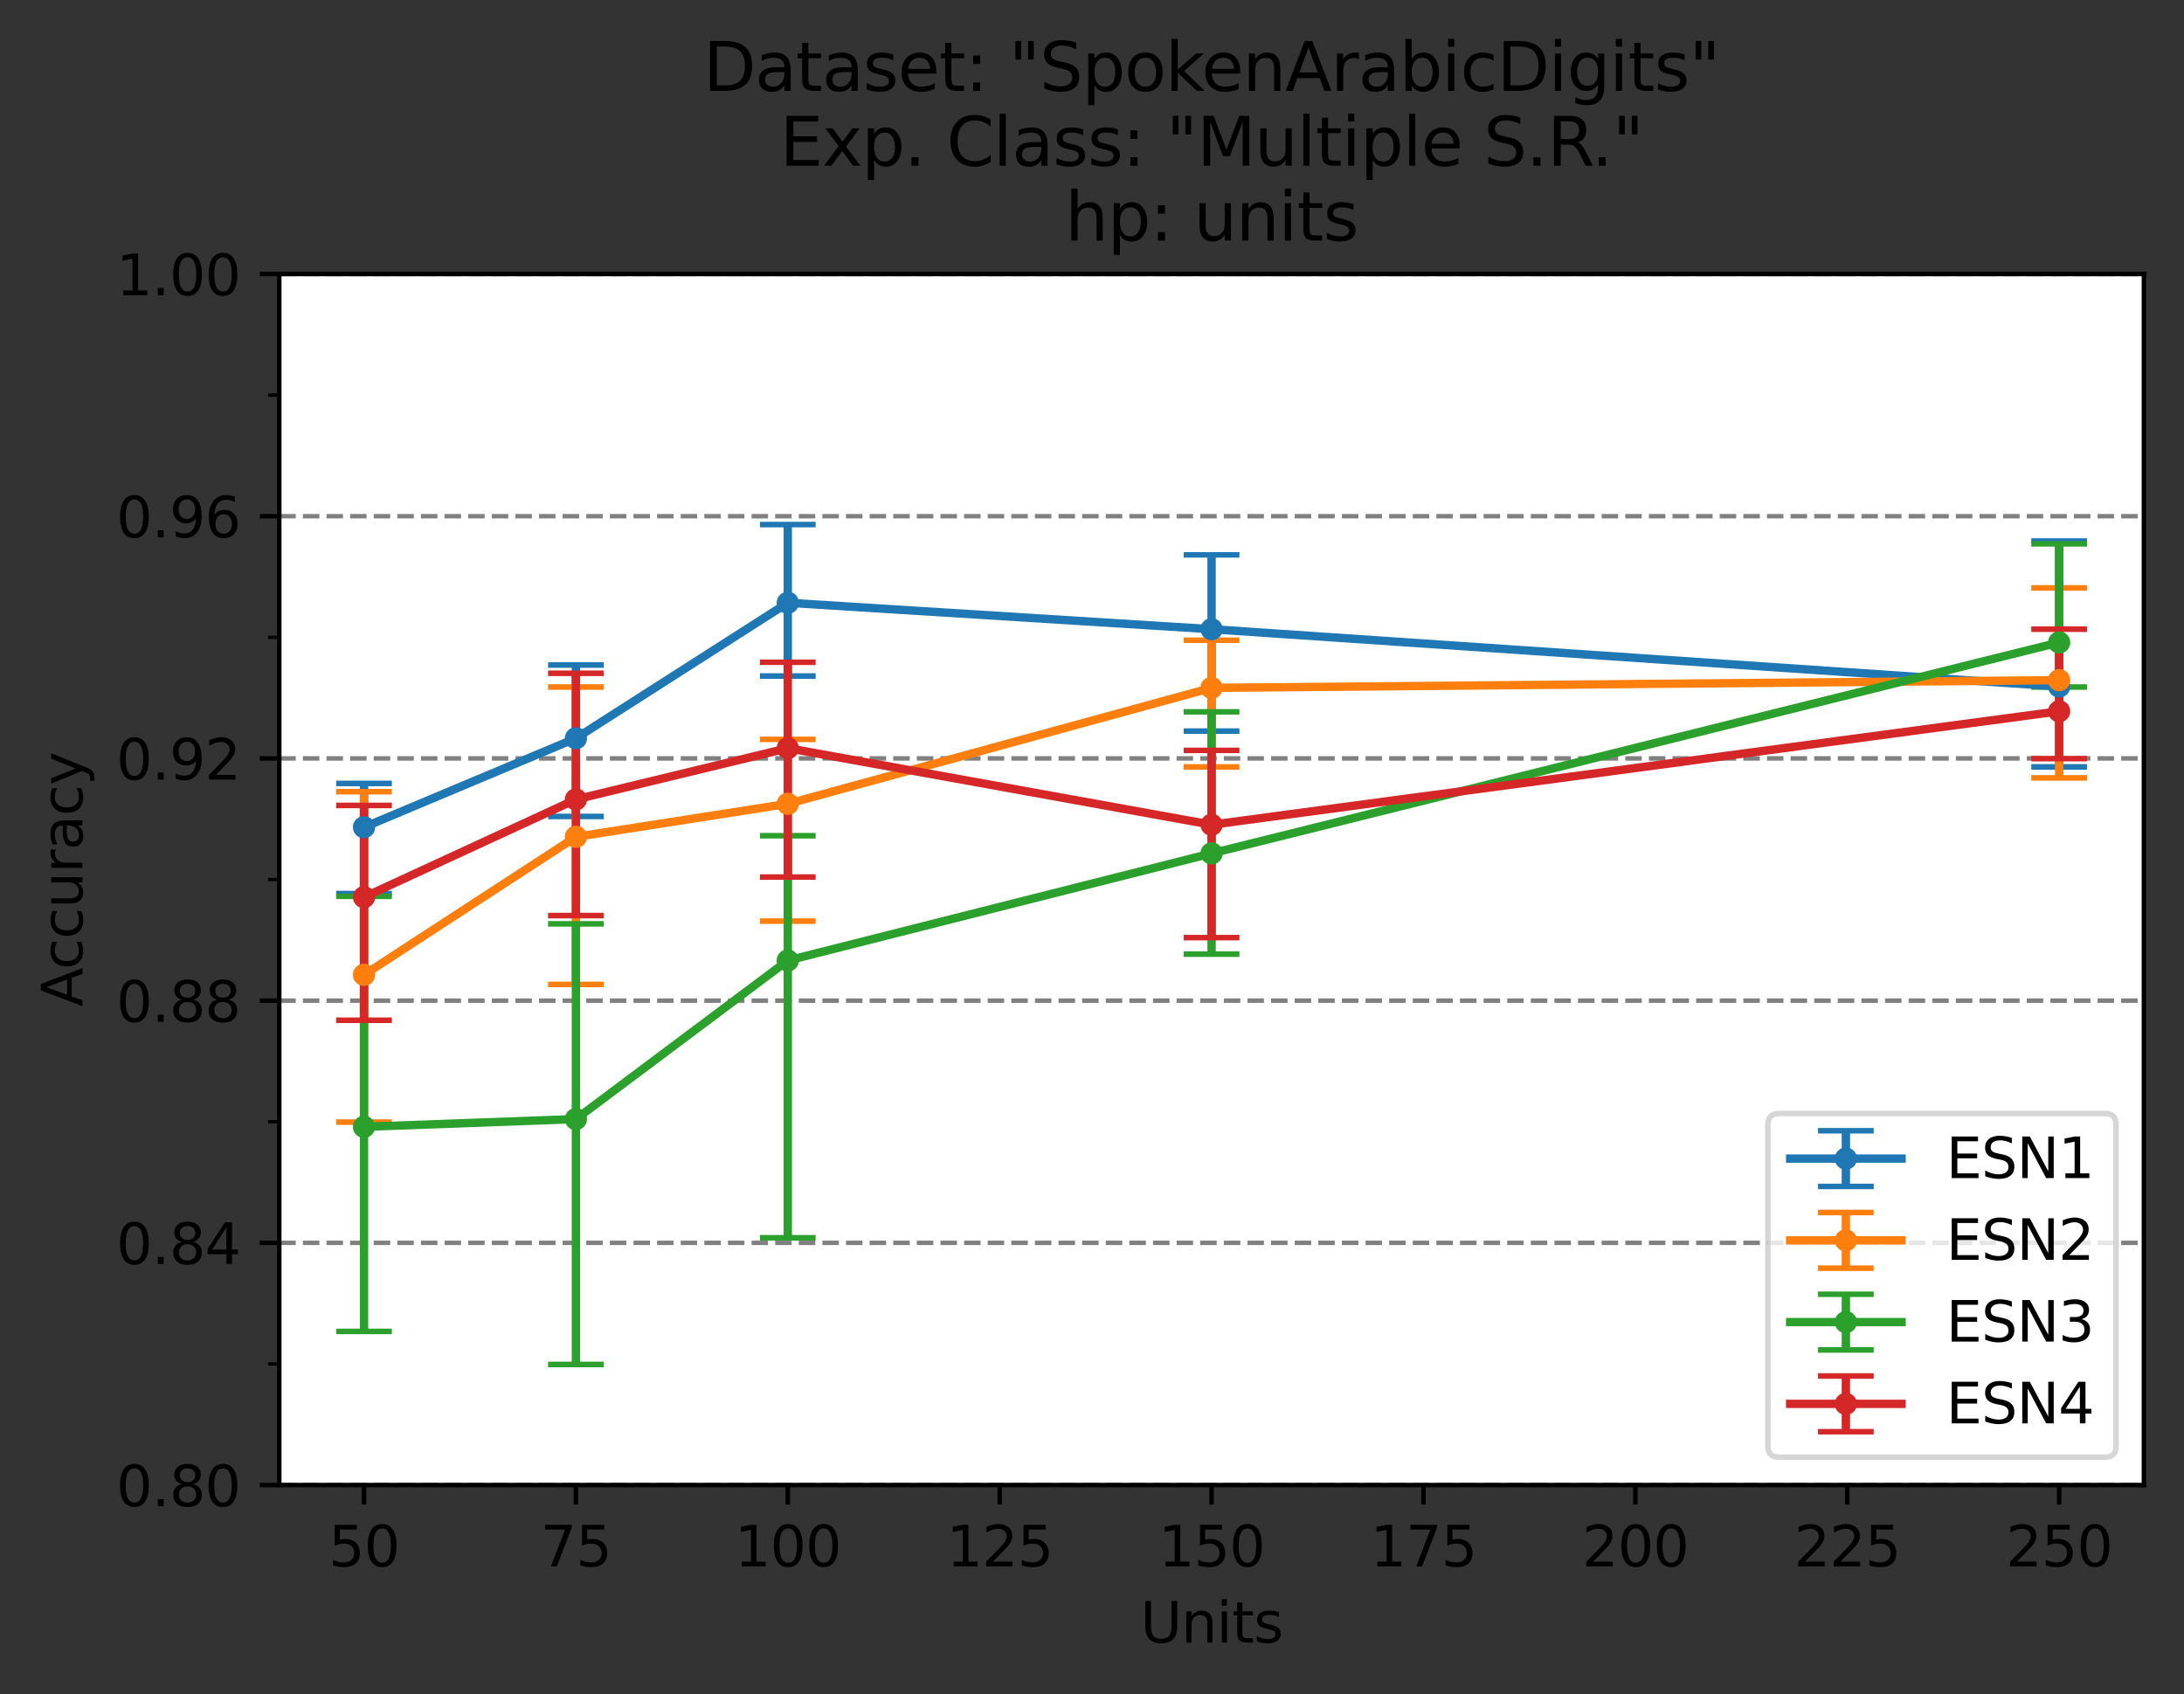 <?xml version="1.0" encoding="utf-8" standalone="no"?>
<!DOCTYPE svg PUBLIC "-//W3C//DTD SVG 1.1//EN"
  "http://www.w3.org/Graphics/SVG/1.1/DTD/svg11.dtd">
<svg xmlns:xlink="http://www.w3.org/1999/xlink" width="392.144pt" height="304.189pt" viewBox="0 0 392.144 304.189" xmlns="http://www.w3.org/2000/svg" version="1.1">
 <rect x="0" y="0" width="392.144" height="304.189" fill="#333333" stroke="none"/>
 <defs>
  <style type="text/css">*{stroke-linejoin: round; stroke-linecap: butt}</style>
 </defs>
 <g id="figure_1">
  <g id="patch_1">
   <path d="M 0 304.189 
L 392.144 304.189 
L 392.144 0 
L 0 0 
L 0 304.189 
z
" style="fill: none"/>
  </g>
  <g id="axes_1">
   <g id="patch_2">
    <path d="M 50.144 266.633 
L 384.944 266.633 
L 384.944 49.193 
L 50.144 49.193 
z
" style="fill: #ffffff"/>
   </g>
   <g id="matplotlib.axis_1">
    <g id="xtick_1">
     <g id="line2d_1">
      <defs>
       <path id="mace8a58edf" d="M 0 0 
L 0 3.5 
" style="stroke: #000000; stroke-width: 0.8"/>
      </defs>
      <g>
       <use xlink:href="#mace8a58edf" x="65.362" y="266.633" style="stroke: #000000; stroke-width: 0.8"/>
      </g>
     </g>
     <g id="text_1">
      <!-- 50 -->
      <g transform="translate(58.999 281.231)scale(0.1 -0.1)">
       <defs>
        <path id="DejaVuSans-35" d="M 691 4666 
L 3169 4666 
L 3169 4134 
L 1269 4134 
L 1269 2991 
Q 1406 3038 1543 3061 
Q 1681 3084 1819 3084 
Q 2600 3084 3056 2656 
Q 3513 2228 3513 1497 
Q 3513 744 3044 326 
Q 2575 -91 1722 -91 
Q 1428 -91 1123 -41 
Q 819 9 494 109 
L 494 744 
Q 775 591 1075 516 
Q 1375 441 1709 441 
Q 2250 441 2565 725 
Q 2881 1009 2881 1497 
Q 2881 1984 2565 2268 
Q 2250 2553 1709 2553 
Q 1456 2553 1204 2497 
Q 953 2441 691 2322 
L 691 4666 
z
" transform="scale(0.016)"/>
        <path id="DejaVuSans-30" d="M 2034 4250 
Q 1547 4250 1301 3770 
Q 1056 3291 1056 2328 
Q 1056 1369 1301 889 
Q 1547 409 2034 409 
Q 2525 409 2770 889 
Q 3016 1369 3016 2328 
Q 3016 3291 2770 3770 
Q 2525 4250 2034 4250 
z
M 2034 4750 
Q 2819 4750 3233 4129 
Q 3647 3509 3647 2328 
Q 3647 1150 3233 529 
Q 2819 -91 2034 -91 
Q 1250 -91 836 529 
Q 422 1150 422 2328 
Q 422 3509 836 4129 
Q 1250 4750 2034 4750 
z
" transform="scale(0.016)"/>
       </defs>
       <use xlink:href="#DejaVuSans-35"/>
       <use xlink:href="#DejaVuSans-30" x="63.623"/>
      </g>
     </g>
    </g>
    <g id="xtick_2">
     <g id="line2d_2">
      <g>
       <use xlink:href="#mace8a58edf" x="103.407" y="266.633" style="stroke: #000000; stroke-width: 0.8"/>
      </g>
     </g>
     <g id="text_2">
      <!-- 75 -->
      <g transform="translate(97.045 281.231)scale(0.1 -0.1)">
       <defs>
        <path id="DejaVuSans-37" d="M 525 4666 
L 3525 4666 
L 3525 4397 
L 1831 0 
L 1172 0 
L 2766 4134 
L 525 4134 
L 525 4666 
z
" transform="scale(0.016)"/>
       </defs>
       <use xlink:href="#DejaVuSans-37"/>
       <use xlink:href="#DejaVuSans-35" x="63.623"/>
      </g>
     </g>
    </g>
    <g id="xtick_3">
     <g id="line2d_3">
      <g>
       <use xlink:href="#mace8a58edf" x="141.453" y="266.633" style="stroke: #000000; stroke-width: 0.8"/>
      </g>
     </g>
     <g id="text_3">
      <!-- 100 -->
      <g transform="translate(131.909 281.231)scale(0.1 -0.1)">
       <defs>
        <path id="DejaVuSans-31" d="M 794 531 
L 1825 531 
L 1825 4091 
L 703 3866 
L 703 4441 
L 1819 4666 
L 2450 4666 
L 2450 531 
L 3481 531 
L 3481 0 
L 794 0 
L 794 531 
z
" transform="scale(0.016)"/>
       </defs>
       <use xlink:href="#DejaVuSans-31"/>
       <use xlink:href="#DejaVuSans-30" x="63.623"/>
       <use xlink:href="#DejaVuSans-30" x="127.246"/>
      </g>
     </g>
    </g>
    <g id="xtick_4">
     <g id="line2d_4">
      <g>
       <use xlink:href="#mace8a58edf" x="179.498" y="266.633" style="stroke: #000000; stroke-width: 0.8"/>
      </g>
     </g>
     <g id="text_4">
      <!-- 125 -->
      <g transform="translate(169.955 281.231)scale(0.1 -0.1)">
       <defs>
        <path id="DejaVuSans-32" d="M 1228 531 
L 3431 531 
L 3431 0 
L 469 0 
L 469 531 
Q 828 903 1448 1529 
Q 2069 2156 2228 2338 
Q 2531 2678 2651 2914 
Q 2772 3150 2772 3378 
Q 2772 3750 2511 3984 
Q 2250 4219 1831 4219 
Q 1534 4219 1204 4116 
Q 875 4013 500 3803 
L 500 4441 
Q 881 4594 1212 4672 
Q 1544 4750 1819 4750 
Q 2544 4750 2975 4387 
Q 3406 4025 3406 3419 
Q 3406 3131 3298 2873 
Q 3191 2616 2906 2266 
Q 2828 2175 2409 1742 
Q 1991 1309 1228 531 
z
" transform="scale(0.016)"/>
       </defs>
       <use xlink:href="#DejaVuSans-31"/>
       <use xlink:href="#DejaVuSans-32" x="63.623"/>
       <use xlink:href="#DejaVuSans-35" x="127.246"/>
      </g>
     </g>
    </g>
    <g id="xtick_5">
     <g id="line2d_5">
      <g>
       <use xlink:href="#mace8a58edf" x="217.544" y="266.633" style="stroke: #000000; stroke-width: 0.8"/>
      </g>
     </g>
     <g id="text_5">
      <!-- 150 -->
      <g transform="translate(208 281.231)scale(0.1 -0.1)">
       <use xlink:href="#DejaVuSans-31"/>
       <use xlink:href="#DejaVuSans-35" x="63.623"/>
       <use xlink:href="#DejaVuSans-30" x="127.246"/>
      </g>
     </g>
    </g>
    <g id="xtick_6">
     <g id="line2d_6">
      <g>
       <use xlink:href="#mace8a58edf" x="255.589" y="266.633" style="stroke: #000000; stroke-width: 0.8"/>
      </g>
     </g>
     <g id="text_6">
      <!-- 175 -->
      <g transform="translate(246.045 281.231)scale(0.1 -0.1)">
       <use xlink:href="#DejaVuSans-31"/>
       <use xlink:href="#DejaVuSans-37" x="63.623"/>
       <use xlink:href="#DejaVuSans-35" x="127.246"/>
      </g>
     </g>
    </g>
    <g id="xtick_7">
     <g id="line2d_7">
      <g>
       <use xlink:href="#mace8a58edf" x="293.635" y="266.633" style="stroke: #000000; stroke-width: 0.8"/>
      </g>
     </g>
     <g id="text_7">
      <!-- 200 -->
      <g transform="translate(284.091 281.231)scale(0.1 -0.1)">
       <use xlink:href="#DejaVuSans-32"/>
       <use xlink:href="#DejaVuSans-30" x="63.623"/>
       <use xlink:href="#DejaVuSans-30" x="127.246"/>
      </g>
     </g>
    </g>
    <g id="xtick_8">
     <g id="line2d_8">
      <g>
       <use xlink:href="#mace8a58edf" x="331.68" y="266.633" style="stroke: #000000; stroke-width: 0.8"/>
      </g>
     </g>
     <g id="text_8">
      <!-- 225 -->
      <g transform="translate(322.136 281.231)scale(0.1 -0.1)">
       <use xlink:href="#DejaVuSans-32"/>
       <use xlink:href="#DejaVuSans-32" x="63.623"/>
       <use xlink:href="#DejaVuSans-35" x="127.246"/>
      </g>
     </g>
    </g>
    <g id="xtick_9">
     <g id="line2d_9">
      <g>
       <use xlink:href="#mace8a58edf" x="369.726" y="266.633" style="stroke: #000000; stroke-width: 0.8"/>
      </g>
     </g>
     <g id="text_9">
      <!-- 250 -->
      <g transform="translate(360.182 281.231)scale(0.1 -0.1)">
       <use xlink:href="#DejaVuSans-32"/>
       <use xlink:href="#DejaVuSans-35" x="63.623"/>
       <use xlink:href="#DejaVuSans-30" x="127.246"/>
      </g>
     </g>
    </g>
    <g id="text_10">
     <!-- Units -->
     <g transform="translate(204.762 294.909)scale(0.1 -0.1)">
      <defs>
       <path id="DejaVuSans-55" d="M 556 4666 
L 1191 4666 
L 1191 1831 
Q 1191 1081 1462 751 
Q 1734 422 2344 422 
Q 2950 422 3222 751 
Q 3494 1081 3494 1831 
L 3494 4666 
L 4128 4666 
L 4128 1753 
Q 4128 841 3676 375 
Q 3225 -91 2344 -91 
Q 1459 -91 1007 375 
Q 556 841 556 1753 
L 556 4666 
z
" transform="scale(0.016)"/>
       <path id="DejaVuSans-6e" d="M 3513 2113 
L 3513 0 
L 2938 0 
L 2938 2094 
Q 2938 2591 2744 2837 
Q 2550 3084 2163 3084 
Q 1697 3084 1428 2787 
Q 1159 2491 1159 1978 
L 1159 0 
L 581 0 
L 581 3500 
L 1159 3500 
L 1159 2956 
Q 1366 3272 1645 3428 
Q 1925 3584 2291 3584 
Q 2894 3584 3203 3211 
Q 3513 2838 3513 2113 
z
" transform="scale(0.016)"/>
       <path id="DejaVuSans-69" d="M 603 3500 
L 1178 3500 
L 1178 0 
L 603 0 
L 603 3500 
z
M 603 4863 
L 1178 4863 
L 1178 4134 
L 603 4134 
L 603 4863 
z
" transform="scale(0.016)"/>
       <path id="DejaVuSans-74" d="M 1172 4494 
L 1172 3500 
L 2356 3500 
L 2356 3053 
L 1172 3053 
L 1172 1153 
Q 1172 725 1289 603 
Q 1406 481 1766 481 
L 2356 481 
L 2356 0 
L 1766 0 
Q 1100 0 847 248 
Q 594 497 594 1153 
L 594 3053 
L 172 3053 
L 172 3500 
L 594 3500 
L 594 4494 
L 1172 4494 
z
" transform="scale(0.016)"/>
       <path id="DejaVuSans-73" d="M 2834 3397 
L 2834 2853 
Q 2591 2978 2328 3040 
Q 2066 3103 1784 3103 
Q 1356 3103 1142 2972 
Q 928 2841 928 2578 
Q 928 2378 1081 2264 
Q 1234 2150 1697 2047 
L 1894 2003 
Q 2506 1872 2764 1633 
Q 3022 1394 3022 966 
Q 3022 478 2636 193 
Q 2250 -91 1575 -91 
Q 1294 -91 989 -36 
Q 684 19 347 128 
L 347 722 
Q 666 556 975 473 
Q 1284 391 1588 391 
Q 1994 391 2212 530 
Q 2431 669 2431 922 
Q 2431 1156 2273 1281 
Q 2116 1406 1581 1522 
L 1381 1569 
Q 847 1681 609 1914 
Q 372 2147 372 2553 
Q 372 3047 722 3315 
Q 1072 3584 1716 3584 
Q 2034 3584 2315 3537 
Q 2597 3491 2834 3397 
z
" transform="scale(0.016)"/>
      </defs>
      <use xlink:href="#DejaVuSans-55"/>
      <use xlink:href="#DejaVuSans-6e" x="73.193"/>
      <use xlink:href="#DejaVuSans-69" x="136.572"/>
      <use xlink:href="#DejaVuSans-74" x="164.355"/>
      <use xlink:href="#DejaVuSans-73" x="203.564"/>
     </g>
    </g>
   </g>
   <g id="matplotlib.axis_2">
    <g id="ytick_1">
     <g id="line2d_10">
      <path d="M 50.144 266.633 
L 384.944 266.633 
" clip-path="url(#p359c45fbed)" style="fill: none; stroke-dasharray: 2.96,1.28; stroke-dashoffset: 0; stroke: #808080; stroke-width: 0.8"/>
     </g>
     <g id="line2d_11">
      <defs>
       <path id="m129cbea283" d="M 0 0 
L -3.5 0 
" style="stroke: #000000; stroke-width: 0.8"/>
      </defs>
      <g>
       <use xlink:href="#m129cbea283" x="50.144" y="266.633" style="stroke: #000000; stroke-width: 0.8"/>
      </g>
     </g>
     <g id="text_11">
      <!-- 0.80 -->
      <g transform="translate(20.878 270.432)scale(0.1 -0.1)">
       <defs>
        <path id="DejaVuSans-2e" d="M 684 794 
L 1344 794 
L 1344 0 
L 684 0 
L 684 794 
z
" transform="scale(0.016)"/>
        <path id="DejaVuSans-38" d="M 2034 2216 
Q 1584 2216 1326 1975 
Q 1069 1734 1069 1313 
Q 1069 891 1326 650 
Q 1584 409 2034 409 
Q 2484 409 2743 651 
Q 3003 894 3003 1313 
Q 3003 1734 2745 1975 
Q 2488 2216 2034 2216 
z
M 1403 2484 
Q 997 2584 770 2862 
Q 544 3141 544 3541 
Q 544 4100 942 4425 
Q 1341 4750 2034 4750 
Q 2731 4750 3128 4425 
Q 3525 4100 3525 3541 
Q 3525 3141 3298 2862 
Q 3072 2584 2669 2484 
Q 3125 2378 3379 2068 
Q 3634 1759 3634 1313 
Q 3634 634 3220 271 
Q 2806 -91 2034 -91 
Q 1263 -91 848 271 
Q 434 634 434 1313 
Q 434 1759 690 2068 
Q 947 2378 1403 2484 
z
M 1172 3481 
Q 1172 3119 1398 2916 
Q 1625 2713 2034 2713 
Q 2441 2713 2670 2916 
Q 2900 3119 2900 3481 
Q 2900 3844 2670 4047 
Q 2441 4250 2034 4250 
Q 1625 4250 1398 4047 
Q 1172 3844 1172 3481 
z
" transform="scale(0.016)"/>
       </defs>
       <use xlink:href="#DejaVuSans-30"/>
       <use xlink:href="#DejaVuSans-2e" x="63.623"/>
       <use xlink:href="#DejaVuSans-38" x="95.41"/>
       <use xlink:href="#DejaVuSans-30" x="159.033"/>
      </g>
     </g>
    </g>
    <g id="ytick_2">
     <g id="line2d_12">
      <path d="M 50.144 223.145 
L 384.944 223.145 
" clip-path="url(#p359c45fbed)" style="fill: none; stroke-dasharray: 2.96,1.28; stroke-dashoffset: 0; stroke: #808080; stroke-width: 0.8"/>
     </g>
     <g id="line2d_13">
      <g>
       <use xlink:href="#m129cbea283" x="50.144" y="223.145" style="stroke: #000000; stroke-width: 0.8"/>
      </g>
     </g>
     <g id="text_12">
      <!-- 0.84 -->
      <g transform="translate(20.878 226.944)scale(0.1 -0.1)">
       <defs>
        <path id="DejaVuSans-34" d="M 2419 4116 
L 825 1625 
L 2419 1625 
L 2419 4116 
z
M 2253 4666 
L 3047 4666 
L 3047 1625 
L 3713 1625 
L 3713 1100 
L 3047 1100 
L 3047 0 
L 2419 0 
L 2419 1100 
L 313 1100 
L 313 1709 
L 2253 4666 
z
" transform="scale(0.016)"/>
       </defs>
       <use xlink:href="#DejaVuSans-30"/>
       <use xlink:href="#DejaVuSans-2e" x="63.623"/>
       <use xlink:href="#DejaVuSans-38" x="95.41"/>
       <use xlink:href="#DejaVuSans-34" x="159.033"/>
      </g>
     </g>
    </g>
    <g id="ytick_3">
     <g id="line2d_14">
      <path d="M 50.144 179.657 
L 384.944 179.657 
" clip-path="url(#p359c45fbed)" style="fill: none; stroke-dasharray: 2.96,1.28; stroke-dashoffset: 0; stroke: #808080; stroke-width: 0.8"/>
     </g>
     <g id="line2d_15">
      <g>
       <use xlink:href="#m129cbea283" x="50.144" y="179.657" style="stroke: #000000; stroke-width: 0.8"/>
      </g>
     </g>
     <g id="text_13">
      <!-- 0.88 -->
      <g transform="translate(20.878 183.456)scale(0.1 -0.1)">
       <use xlink:href="#DejaVuSans-30"/>
       <use xlink:href="#DejaVuSans-2e" x="63.623"/>
       <use xlink:href="#DejaVuSans-38" x="95.41"/>
       <use xlink:href="#DejaVuSans-38" x="159.033"/>
      </g>
     </g>
    </g>
    <g id="ytick_4">
     <g id="line2d_16">
      <path d="M 50.144 136.169 
L 384.944 136.169 
" clip-path="url(#p359c45fbed)" style="fill: none; stroke-dasharray: 2.96,1.28; stroke-dashoffset: 0; stroke: #808080; stroke-width: 0.8"/>
     </g>
     <g id="line2d_17">
      <g>
       <use xlink:href="#m129cbea283" x="50.144" y="136.169" style="stroke: #000000; stroke-width: 0.8"/>
      </g>
     </g>
     <g id="text_14">
      <!-- 0.92 -->
      <g transform="translate(20.878 139.968)scale(0.1 -0.1)">
       <defs>
        <path id="DejaVuSans-39" d="M 703 97 
L 703 672 
Q 941 559 1184 500 
Q 1428 441 1663 441 
Q 2288 441 2617 861 
Q 2947 1281 2994 2138 
Q 2813 1869 2534 1725 
Q 2256 1581 1919 1581 
Q 1219 1581 811 2004 
Q 403 2428 403 3163 
Q 403 3881 828 4315 
Q 1253 4750 1959 4750 
Q 2769 4750 3195 4129 
Q 3622 3509 3622 2328 
Q 3622 1225 3098 567 
Q 2575 -91 1691 -91 
Q 1453 -91 1209 -44 
Q 966 3 703 97 
z
M 1959 2075 
Q 2384 2075 2632 2365 
Q 2881 2656 2881 3163 
Q 2881 3666 2632 3958 
Q 2384 4250 1959 4250 
Q 1534 4250 1286 3958 
Q 1038 3666 1038 3163 
Q 1038 2656 1286 2365 
Q 1534 2075 1959 2075 
z
" transform="scale(0.016)"/>
       </defs>
       <use xlink:href="#DejaVuSans-30"/>
       <use xlink:href="#DejaVuSans-2e" x="63.623"/>
       <use xlink:href="#DejaVuSans-39" x="95.41"/>
       <use xlink:href="#DejaVuSans-32" x="159.033"/>
      </g>
     </g>
    </g>
    <g id="ytick_5">
     <g id="line2d_18">
      <path d="M 50.144 92.681 
L 384.944 92.681 
" clip-path="url(#p359c45fbed)" style="fill: none; stroke-dasharray: 2.96,1.28; stroke-dashoffset: 0; stroke: #808080; stroke-width: 0.8"/>
     </g>
     <g id="line2d_19">
      <g>
       <use xlink:href="#m129cbea283" x="50.144" y="92.681" style="stroke: #000000; stroke-width: 0.8"/>
      </g>
     </g>
     <g id="text_15">
      <!-- 0.96 -->
      <g transform="translate(20.878 96.48)scale(0.1 -0.1)">
       <defs>
        <path id="DejaVuSans-36" d="M 2113 2584 
Q 1688 2584 1439 2293 
Q 1191 2003 1191 1497 
Q 1191 994 1439 701 
Q 1688 409 2113 409 
Q 2538 409 2786 701 
Q 3034 994 3034 1497 
Q 3034 2003 2786 2293 
Q 2538 2584 2113 2584 
z
M 3366 4563 
L 3366 3988 
Q 3128 4100 2886 4159 
Q 2644 4219 2406 4219 
Q 1781 4219 1451 3797 
Q 1122 3375 1075 2522 
Q 1259 2794 1537 2939 
Q 1816 3084 2150 3084 
Q 2853 3084 3261 2657 
Q 3669 2231 3669 1497 
Q 3669 778 3244 343 
Q 2819 -91 2113 -91 
Q 1303 -91 875 529 
Q 447 1150 447 2328 
Q 447 3434 972 4092 
Q 1497 4750 2381 4750 
Q 2619 4750 2861 4703 
Q 3103 4656 3366 4563 
z
" transform="scale(0.016)"/>
       </defs>
       <use xlink:href="#DejaVuSans-30"/>
       <use xlink:href="#DejaVuSans-2e" x="63.623"/>
       <use xlink:href="#DejaVuSans-39" x="95.41"/>
       <use xlink:href="#DejaVuSans-36" x="159.033"/>
      </g>
     </g>
    </g>
    <g id="ytick_6">
     <g id="line2d_20">
      <path d="M 50.144 49.193 
L 384.944 49.193 
" clip-path="url(#p359c45fbed)" style="fill: none; stroke-dasharray: 2.96,1.28; stroke-dashoffset: 0; stroke: #808080; stroke-width: 0.8"/>
     </g>
     <g id="line2d_21">
      <g>
       <use xlink:href="#m129cbea283" x="50.144" y="49.193" style="stroke: #000000; stroke-width: 0.8"/>
      </g>
     </g>
     <g id="text_16">
      <!-- 1.00 -->
      <g transform="translate(20.878 52.992)scale(0.1 -0.1)">
       <use xlink:href="#DejaVuSans-31"/>
       <use xlink:href="#DejaVuSans-2e" x="63.623"/>
       <use xlink:href="#DejaVuSans-30" x="95.41"/>
       <use xlink:href="#DejaVuSans-30" x="159.033"/>
      </g>
     </g>
    </g>
    <g id="ytick_7">
     <g id="line2d_22">
      <defs>
       <path id="m2bde31bece" d="M 0 0 
L -2 0 
" style="stroke: #000000; stroke-width: 0.6"/>
      </defs>
      <g>
       <use xlink:href="#m2bde31bece" x="50.144" y="244.889" style="stroke: #000000; stroke-width: 0.6"/>
      </g>
     </g>
    </g>
    <g id="ytick_8">
     <g id="line2d_23">
      <g>
       <use xlink:href="#m2bde31bece" x="50.144" y="201.401" style="stroke: #000000; stroke-width: 0.6"/>
      </g>
     </g>
    </g>
    <g id="ytick_9">
     <g id="line2d_24">
      <g>
       <use xlink:href="#m2bde31bece" x="50.144" y="157.913" style="stroke: #000000; stroke-width: 0.6"/>
      </g>
     </g>
    </g>
    <g id="ytick_10">
     <g id="line2d_25">
      <g>
       <use xlink:href="#m2bde31bece" x="50.144" y="114.425" style="stroke: #000000; stroke-width: 0.6"/>
      </g>
     </g>
    </g>
    <g id="ytick_11">
     <g id="line2d_26">
      <g>
       <use xlink:href="#m2bde31bece" x="50.144" y="70.937" style="stroke: #000000; stroke-width: 0.6"/>
      </g>
     </g>
    </g>
    <g id="text_17">
     <!-- Accuracy -->
     <g transform="translate(14.798 180.741)rotate(-90)scale(0.1 -0.1)">
      <defs>
       <path id="DejaVuSans-41" d="M 2188 4044 
L 1331 1722 
L 3047 1722 
L 2188 4044 
z
M 1831 4666 
L 2547 4666 
L 4325 0 
L 3669 0 
L 3244 1197 
L 1141 1197 
L 716 0 
L 50 0 
L 1831 4666 
z
" transform="scale(0.016)"/>
       <path id="DejaVuSans-63" d="M 3122 3366 
L 3122 2828 
Q 2878 2963 2633 3030 
Q 2388 3097 2138 3097 
Q 1578 3097 1268 2742 
Q 959 2388 959 1747 
Q 959 1106 1268 751 
Q 1578 397 2138 397 
Q 2388 397 2633 464 
Q 2878 531 3122 666 
L 3122 134 
Q 2881 22 2623 -34 
Q 2366 -91 2075 -91 
Q 1284 -91 818 406 
Q 353 903 353 1747 
Q 353 2603 823 3093 
Q 1294 3584 2113 3584 
Q 2378 3584 2631 3529 
Q 2884 3475 3122 3366 
z
" transform="scale(0.016)"/>
       <path id="DejaVuSans-75" d="M 544 1381 
L 544 3500 
L 1119 3500 
L 1119 1403 
Q 1119 906 1312 657 
Q 1506 409 1894 409 
Q 2359 409 2629 706 
Q 2900 1003 2900 1516 
L 2900 3500 
L 3475 3500 
L 3475 0 
L 2900 0 
L 2900 538 
Q 2691 219 2414 64 
Q 2138 -91 1772 -91 
Q 1169 -91 856 284 
Q 544 659 544 1381 
z
M 1991 3584 
L 1991 3584 
z
" transform="scale(0.016)"/>
       <path id="DejaVuSans-72" d="M 2631 2963 
Q 2534 3019 2420 3045 
Q 2306 3072 2169 3072 
Q 1681 3072 1420 2755 
Q 1159 2438 1159 1844 
L 1159 0 
L 581 0 
L 581 3500 
L 1159 3500 
L 1159 2956 
Q 1341 3275 1631 3429 
Q 1922 3584 2338 3584 
Q 2397 3584 2469 3576 
Q 2541 3569 2628 3553 
L 2631 2963 
z
" transform="scale(0.016)"/>
       <path id="DejaVuSans-61" d="M 2194 1759 
Q 1497 1759 1228 1600 
Q 959 1441 959 1056 
Q 959 750 1161 570 
Q 1363 391 1709 391 
Q 2188 391 2477 730 
Q 2766 1069 2766 1631 
L 2766 1759 
L 2194 1759 
z
M 3341 1997 
L 3341 0 
L 2766 0 
L 2766 531 
Q 2569 213 2275 61 
Q 1981 -91 1556 -91 
Q 1019 -91 701 211 
Q 384 513 384 1019 
Q 384 1609 779 1909 
Q 1175 2209 1959 2209 
L 2766 2209 
L 2766 2266 
Q 2766 2663 2505 2880 
Q 2244 3097 1772 3097 
Q 1472 3097 1187 3025 
Q 903 2953 641 2809 
L 641 3341 
Q 956 3463 1253 3523 
Q 1550 3584 1831 3584 
Q 2591 3584 2966 3190 
Q 3341 2797 3341 1997 
z
" transform="scale(0.016)"/>
       <path id="DejaVuSans-79" d="M 2059 -325 
Q 1816 -950 1584 -1140 
Q 1353 -1331 966 -1331 
L 506 -1331 
L 506 -850 
L 844 -850 
Q 1081 -850 1212 -737 
Q 1344 -625 1503 -206 
L 1606 56 
L 191 3500 
L 800 3500 
L 1894 763 
L 2988 3500 
L 3597 3500 
L 2059 -325 
z
" transform="scale(0.016)"/>
      </defs>
      <use xlink:href="#DejaVuSans-41"/>
      <use xlink:href="#DejaVuSans-63" x="66.658"/>
      <use xlink:href="#DejaVuSans-63" x="121.639"/>
      <use xlink:href="#DejaVuSans-75" x="176.619"/>
      <use xlink:href="#DejaVuSans-72" x="239.998"/>
      <use xlink:href="#DejaVuSans-61" x="281.111"/>
      <use xlink:href="#DejaVuSans-63" x="342.391"/>
      <use xlink:href="#DejaVuSans-79" x="397.371"/>
     </g>
    </g>
   </g>
   <g id="LineCollection_1">
    <path d="M 65.362 160.434 
L 65.362 140.658 
" clip-path="url(#p359c45fbed)" style="fill: none; stroke: #1f77b4; stroke-width: 1.5"/>
    <path d="M 103.407 146.591 
L 103.407 119.399 
" clip-path="url(#p359c45fbed)" style="fill: none; stroke: #1f77b4; stroke-width: 1.5"/>
    <path d="M 141.453 121.376 
L 141.453 94.184 
" clip-path="url(#p359c45fbed)" style="fill: none; stroke: #1f77b4; stroke-width: 1.5"/>
    <path d="M 217.544 131.264 
L 217.544 99.622 
" clip-path="url(#p359c45fbed)" style="fill: none; stroke: #1f77b4; stroke-width: 1.5"/>
    <path d="M 369.726 137.692 
L 369.726 97.15 
" clip-path="url(#p359c45fbed)" style="fill: none; stroke: #1f77b4; stroke-width: 1.5"/>
   </g>
   <g id="line2d_27">
    <defs>
     <path id="m8f63248600" d="M 5 0 
L -5 -0 
" style="stroke: #1f77b4"/>
    </defs>
    <g clip-path="url(#p359c45fbed)">
     <use xlink:href="#m8f63248600" x="65.362" y="160.434" style="fill: #1f77b4; stroke: #1f77b4"/>
     <use xlink:href="#m8f63248600" x="103.407" y="146.591" style="fill: #1f77b4; stroke: #1f77b4"/>
     <use xlink:href="#m8f63248600" x="141.453" y="121.376" style="fill: #1f77b4; stroke: #1f77b4"/>
     <use xlink:href="#m8f63248600" x="217.544" y="131.264" style="fill: #1f77b4; stroke: #1f77b4"/>
     <use xlink:href="#m8f63248600" x="369.726" y="137.692" style="fill: #1f77b4; stroke: #1f77b4"/>
    </g>
   </g>
   <g id="line2d_28">
    <g clip-path="url(#p359c45fbed)">
     <use xlink:href="#m8f63248600" x="65.362" y="140.658" style="fill: #1f77b4; stroke: #1f77b4"/>
     <use xlink:href="#m8f63248600" x="103.407" y="119.399" style="fill: #1f77b4; stroke: #1f77b4"/>
     <use xlink:href="#m8f63248600" x="141.453" y="94.184" style="fill: #1f77b4; stroke: #1f77b4"/>
     <use xlink:href="#m8f63248600" x="217.544" y="99.622" style="fill: #1f77b4; stroke: #1f77b4"/>
     <use xlink:href="#m8f63248600" x="369.726" y="97.15" style="fill: #1f77b4; stroke: #1f77b4"/>
    </g>
   </g>
   <g id="LineCollection_2">
    <path d="M 65.362 201.47 
L 65.362 142.141 
" clip-path="url(#p359c45fbed)" style="fill: none; stroke: #ff7f0e; stroke-width: 1.5"/>
    <path d="M 103.407 176.75 
L 103.407 123.354 
" clip-path="url(#p359c45fbed)" style="fill: none; stroke: #ff7f0e; stroke-width: 1.5"/>
    <path d="M 141.453 165.378 
L 141.453 132.748 
" clip-path="url(#p359c45fbed)" style="fill: none; stroke: #ff7f0e; stroke-width: 1.5"/>
    <path d="M 217.544 137.692 
L 217.544 114.949 
" clip-path="url(#p359c45fbed)" style="fill: none; stroke: #ff7f0e; stroke-width: 1.5"/>
    <path d="M 369.726 139.669 
L 369.726 105.555 
" clip-path="url(#p359c45fbed)" style="fill: none; stroke: #ff7f0e; stroke-width: 1.5"/>
   </g>
   <g id="line2d_29">
    <defs>
     <path id="m6b4a609312" d="M 5 0 
L -5 -0 
" style="stroke: #ff7f0e"/>
    </defs>
    <g clip-path="url(#p359c45fbed)">
     <use xlink:href="#m6b4a609312" x="65.362" y="201.47" style="fill: #ff7f0e; stroke: #ff7f0e"/>
     <use xlink:href="#m6b4a609312" x="103.407" y="176.75" style="fill: #ff7f0e; stroke: #ff7f0e"/>
     <use xlink:href="#m6b4a609312" x="141.453" y="165.378" style="fill: #ff7f0e; stroke: #ff7f0e"/>
     <use xlink:href="#m6b4a609312" x="217.544" y="137.692" style="fill: #ff7f0e; stroke: #ff7f0e"/>
     <use xlink:href="#m6b4a609312" x="369.726" y="139.669" style="fill: #ff7f0e; stroke: #ff7f0e"/>
    </g>
   </g>
   <g id="line2d_30">
    <g clip-path="url(#p359c45fbed)">
     <use xlink:href="#m6b4a609312" x="65.362" y="142.141" style="fill: #ff7f0e; stroke: #ff7f0e"/>
     <use xlink:href="#m6b4a609312" x="103.407" y="123.354" style="fill: #ff7f0e; stroke: #ff7f0e"/>
     <use xlink:href="#m6b4a609312" x="141.453" y="132.748" style="fill: #ff7f0e; stroke: #ff7f0e"/>
     <use xlink:href="#m6b4a609312" x="217.544" y="114.949" style="fill: #ff7f0e; stroke: #ff7f0e"/>
     <use xlink:href="#m6b4a609312" x="369.726" y="105.555" style="fill: #ff7f0e; stroke: #ff7f0e"/>
    </g>
   </g>
   <g id="LineCollection_3">
    <path d="M 65.362 239.045 
L 65.362 160.929 
" clip-path="url(#p359c45fbed)" style="fill: none; stroke: #2ca02c; stroke-width: 1.5"/>
    <path d="M 103.407 244.978 
L 103.407 165.873 
" clip-path="url(#p359c45fbed)" style="fill: none; stroke: #2ca02c; stroke-width: 1.5"/>
    <path d="M 141.453 222.235 
L 141.453 150.052 
" clip-path="url(#p359c45fbed)" style="fill: none; stroke: #2ca02c; stroke-width: 1.5"/>
    <path d="M 217.544 171.311 
L 217.544 127.804 
" clip-path="url(#p359c45fbed)" style="fill: none; stroke: #2ca02c; stroke-width: 1.5"/>
    <path d="M 369.726 123.354 
L 369.726 97.645 
" clip-path="url(#p359c45fbed)" style="fill: none; stroke: #2ca02c; stroke-width: 1.5"/>
   </g>
   <g id="line2d_31">
    <defs>
     <path id="m290ae848fb" d="M 5 0 
L -5 -0 
" style="stroke: #2ca02c"/>
    </defs>
    <g clip-path="url(#p359c45fbed)">
     <use xlink:href="#m290ae848fb" x="65.362" y="239.045" style="fill: #2ca02c; stroke: #2ca02c"/>
     <use xlink:href="#m290ae848fb" x="103.407" y="244.978" style="fill: #2ca02c; stroke: #2ca02c"/>
     <use xlink:href="#m290ae848fb" x="141.453" y="222.235" style="fill: #2ca02c; stroke: #2ca02c"/>
     <use xlink:href="#m290ae848fb" x="217.544" y="171.311" style="fill: #2ca02c; stroke: #2ca02c"/>
     <use xlink:href="#m290ae848fb" x="369.726" y="123.354" style="fill: #2ca02c; stroke: #2ca02c"/>
    </g>
   </g>
   <g id="line2d_32">
    <g clip-path="url(#p359c45fbed)">
     <use xlink:href="#m290ae848fb" x="65.362" y="160.929" style="fill: #2ca02c; stroke: #2ca02c"/>
     <use xlink:href="#m290ae848fb" x="103.407" y="165.873" style="fill: #2ca02c; stroke: #2ca02c"/>
     <use xlink:href="#m290ae848fb" x="141.453" y="150.052" style="fill: #2ca02c; stroke: #2ca02c"/>
     <use xlink:href="#m290ae848fb" x="217.544" y="127.804" style="fill: #2ca02c; stroke: #2ca02c"/>
     <use xlink:href="#m290ae848fb" x="369.726" y="97.645" style="fill: #2ca02c; stroke: #2ca02c"/>
    </g>
   </g>
   <g id="LineCollection_4">
    <path d="M 65.362 183.177 
L 65.362 144.613 
" clip-path="url(#p359c45fbed)" style="fill: none; stroke: #d62728; stroke-width: 1.5"/>
    <path d="M 103.407 164.39 
L 103.407 120.882 
" clip-path="url(#p359c45fbed)" style="fill: none; stroke: #d62728; stroke-width: 1.5"/>
    <path d="M 141.453 157.468 
L 141.453 118.904 
" clip-path="url(#p359c45fbed)" style="fill: none; stroke: #d62728; stroke-width: 1.5"/>
    <path d="M 217.544 168.345 
L 217.544 134.725 
" clip-path="url(#p359c45fbed)" style="fill: none; stroke: #d62728; stroke-width: 1.5"/>
    <path d="M 369.726 136.208 
L 369.726 112.971 
" clip-path="url(#p359c45fbed)" style="fill: none; stroke: #d62728; stroke-width: 1.5"/>
   </g>
   <g id="line2d_33">
    <defs>
     <path id="m64d4028127" d="M 5 0 
L -5 -0 
" style="stroke: #d62728"/>
    </defs>
    <g clip-path="url(#p359c45fbed)">
     <use xlink:href="#m64d4028127" x="65.362" y="183.177" style="fill: #d62728; stroke: #d62728"/>
     <use xlink:href="#m64d4028127" x="103.407" y="164.39" style="fill: #d62728; stroke: #d62728"/>
     <use xlink:href="#m64d4028127" x="141.453" y="157.468" style="fill: #d62728; stroke: #d62728"/>
     <use xlink:href="#m64d4028127" x="217.544" y="168.345" style="fill: #d62728; stroke: #d62728"/>
     <use xlink:href="#m64d4028127" x="369.726" y="136.208" style="fill: #d62728; stroke: #d62728"/>
    </g>
   </g>
   <g id="line2d_34">
    <g clip-path="url(#p359c45fbed)">
     <use xlink:href="#m64d4028127" x="65.362" y="144.613" style="fill: #d62728; stroke: #d62728"/>
     <use xlink:href="#m64d4028127" x="103.407" y="120.882" style="fill: #d62728; stroke: #d62728"/>
     <use xlink:href="#m64d4028127" x="141.453" y="118.904" style="fill: #d62728; stroke: #d62728"/>
     <use xlink:href="#m64d4028127" x="217.544" y="134.725" style="fill: #d62728; stroke: #d62728"/>
     <use xlink:href="#m64d4028127" x="369.726" y="112.971" style="fill: #d62728; stroke: #d62728"/>
    </g>
   </g>
   <g id="line2d_35">
    <path d="M 65.362 148.519 
L 103.407 132.55 
L 141.453 108.225 
L 217.544 112.971 
L 369.726 123.255 
" clip-path="url(#p359c45fbed)" style="fill: none; stroke: #1f77b4; stroke-width: 1.5; stroke-linecap: square"/>
    <defs>
     <path id="m6e1ee24978" d="M 0 1.5 
C 0.398 1.5 0.779 1.342 1.061 1.061 
C 1.342 0.779 1.5 0.398 1.5 0 
C 1.5 -0.398 1.342 -0.779 1.061 -1.061 
C 0.779 -1.342 0.398 -1.5 0 -1.5 
C -0.398 -1.5 -0.779 -1.342 -1.061 -1.061 
C -1.342 -0.779 -1.5 -0.398 -1.5 0 
C -1.5 0.398 -1.342 0.779 -1.061 1.061 
C -0.779 1.342 -0.398 1.5 0 1.5 
z
" style="stroke: #1f77b4"/>
    </defs>
    <g clip-path="url(#p359c45fbed)">
     <use xlink:href="#m6e1ee24978" x="65.362" y="148.519" style="fill: #1f77b4; stroke: #1f77b4"/>
     <use xlink:href="#m6e1ee24978" x="103.407" y="132.55" style="fill: #1f77b4; stroke: #1f77b4"/>
     <use xlink:href="#m6e1ee24978" x="141.453" y="108.225" style="fill: #1f77b4; stroke: #1f77b4"/>
     <use xlink:href="#m6e1ee24978" x="217.544" y="112.971" style="fill: #1f77b4; stroke: #1f77b4"/>
     <use xlink:href="#m6e1ee24978" x="369.726" y="123.255" style="fill: #1f77b4; stroke: #1f77b4"/>
    </g>
   </g>
   <g id="line2d_36">
    <path d="M 65.362 175.019 
L 103.407 150.25 
L 141.453 144.317 
L 217.544 123.502 
L 369.726 122.118 
" clip-path="url(#p359c45fbed)" style="fill: none; stroke: #ff7f0e; stroke-width: 1.5; stroke-linecap: square"/>
    <defs>
     <path id="m6292c4a4ba" d="M 0 1.5 
C 0.398 1.5 0.779 1.342 1.061 1.061 
C 1.342 0.779 1.5 0.398 1.5 0 
C 1.5 -0.398 1.342 -0.779 1.061 -1.061 
C 0.779 -1.342 0.398 -1.5 0 -1.5 
C -0.398 -1.5 -0.779 -1.342 -1.061 -1.061 
C -1.342 -0.779 -1.5 -0.398 -1.5 0 
C -1.5 0.398 -1.342 0.779 -1.061 1.061 
C -0.779 1.342 -0.398 1.5 0 1.5 
z
" style="stroke: #ff7f0e"/>
    </defs>
    <g clip-path="url(#p359c45fbed)">
     <use xlink:href="#m6292c4a4ba" x="65.362" y="175.019" style="fill: #ff7f0e; stroke: #ff7f0e"/>
     <use xlink:href="#m6292c4a4ba" x="103.407" y="150.25" style="fill: #ff7f0e; stroke: #ff7f0e"/>
     <use xlink:href="#m6292c4a4ba" x="141.453" y="144.317" style="fill: #ff7f0e; stroke: #ff7f0e"/>
     <use xlink:href="#m6292c4a4ba" x="217.544" y="123.502" style="fill: #ff7f0e; stroke: #ff7f0e"/>
     <use xlink:href="#m6292c4a4ba" x="369.726" y="122.118" style="fill: #ff7f0e; stroke: #ff7f0e"/>
    </g>
   </g>
   <g id="line2d_37">
    <path d="M 65.362 202.311 
L 103.407 200.926 
L 141.453 172.448 
L 217.544 153.216 
L 369.726 115.344 
" clip-path="url(#p359c45fbed)" style="fill: none; stroke: #2ca02c; stroke-width: 1.5; stroke-linecap: square"/>
    <defs>
     <path id="me6cd87043b" d="M 0 1.5 
C 0.398 1.5 0.779 1.342 1.061 1.061 
C 1.342 0.779 1.5 0.398 1.5 0 
C 1.5 -0.398 1.342 -0.779 1.061 -1.061 
C 0.779 -1.342 0.398 -1.5 0 -1.5 
C -0.398 -1.5 -0.779 -1.342 -1.061 -1.061 
C -1.342 -0.779 -1.5 -0.398 -1.5 0 
C -1.5 0.398 -1.342 0.779 -1.061 1.061 
C -0.779 1.342 -0.398 1.5 0 1.5 
z
" style="stroke: #2ca02c"/>
    </defs>
    <g clip-path="url(#p359c45fbed)">
     <use xlink:href="#me6cd87043b" x="65.362" y="202.311" style="fill: #2ca02c; stroke: #2ca02c"/>
     <use xlink:href="#me6cd87043b" x="103.407" y="200.926" style="fill: #2ca02c; stroke: #2ca02c"/>
     <use xlink:href="#me6cd87043b" x="141.453" y="172.448" style="fill: #2ca02c; stroke: #2ca02c"/>
     <use xlink:href="#me6cd87043b" x="217.544" y="153.216" style="fill: #2ca02c; stroke: #2ca02c"/>
     <use xlink:href="#me6cd87043b" x="369.726" y="115.344" style="fill: #2ca02c; stroke: #2ca02c"/>
    </g>
   </g>
   <g id="line2d_38">
    <path d="M 65.362 161.077 
L 103.407 143.526 
L 141.453 134.33 
L 217.544 148.074 
L 369.726 127.705 
" clip-path="url(#p359c45fbed)" style="fill: none; stroke: #d62728; stroke-width: 1.5; stroke-linecap: square"/>
    <defs>
     <path id="m8461054ac2" d="M 0 1.5 
C 0.398 1.5 0.779 1.342 1.061 1.061 
C 1.342 0.779 1.5 0.398 1.5 0 
C 1.5 -0.398 1.342 -0.779 1.061 -1.061 
C 0.779 -1.342 0.398 -1.5 0 -1.5 
C -0.398 -1.5 -0.779 -1.342 -1.061 -1.061 
C -1.342 -0.779 -1.5 -0.398 -1.5 0 
C -1.5 0.398 -1.342 0.779 -1.061 1.061 
C -0.779 1.342 -0.398 1.5 0 1.5 
z
" style="stroke: #d62728"/>
    </defs>
    <g clip-path="url(#p359c45fbed)">
     <use xlink:href="#m8461054ac2" x="65.362" y="161.077" style="fill: #d62728; stroke: #d62728"/>
     <use xlink:href="#m8461054ac2" x="103.407" y="143.526" style="fill: #d62728; stroke: #d62728"/>
     <use xlink:href="#m8461054ac2" x="141.453" y="134.33" style="fill: #d62728; stroke: #d62728"/>
     <use xlink:href="#m8461054ac2" x="217.544" y="148.074" style="fill: #d62728; stroke: #d62728"/>
     <use xlink:href="#m8461054ac2" x="369.726" y="127.705" style="fill: #d62728; stroke: #d62728"/>
    </g>
   </g>
   <g id="patch_3">
    <path d="M 50.144 266.633 
L 50.144 49.193 
" style="fill: none; stroke: #000000; stroke-width: 0.8; stroke-linejoin: miter; stroke-linecap: square"/>
   </g>
   <g id="patch_4">
    <path d="M 384.944 266.633 
L 384.944 49.193 
" style="fill: none; stroke: #000000; stroke-width: 0.8; stroke-linejoin: miter; stroke-linecap: square"/>
   </g>
   <g id="patch_5">
    <path d="M 50.144 266.633 
L 384.944 266.633 
" style="fill: none; stroke: #000000; stroke-width: 0.8; stroke-linejoin: miter; stroke-linecap: square"/>
   </g>
   <g id="patch_6">
    <path d="M 50.144 49.193 
L 384.944 49.193 
" style="fill: none; stroke: #000000; stroke-width: 0.8; stroke-linejoin: miter; stroke-linecap: square"/>
   </g>
   <g id="text_18">
    <!-- Dataset: "SpokenArabicDigits" -->
    <g transform="translate(126.296 16.318)scale(0.12 -0.12)">
     <defs>
      <path id="DejaVuSans-44" d="M 1259 4147 
L 1259 519 
L 2022 519 
Q 2988 519 3436 956 
Q 3884 1394 3884 2338 
Q 3884 3275 3436 3711 
Q 2988 4147 2022 4147 
L 1259 4147 
z
M 628 4666 
L 1925 4666 
Q 3281 4666 3915 4102 
Q 4550 3538 4550 2338 
Q 4550 1131 3912 565 
Q 3275 0 1925 0 
L 628 0 
L 628 4666 
z
" transform="scale(0.016)"/>
      <path id="DejaVuSans-65" d="M 3597 1894 
L 3597 1613 
L 953 1613 
Q 991 1019 1311 708 
Q 1631 397 2203 397 
Q 2534 397 2845 478 
Q 3156 559 3463 722 
L 3463 178 
Q 3153 47 2828 -22 
Q 2503 -91 2169 -91 
Q 1331 -91 842 396 
Q 353 884 353 1716 
Q 353 2575 817 3079 
Q 1281 3584 2069 3584 
Q 2775 3584 3186 3129 
Q 3597 2675 3597 1894 
z
M 3022 2063 
Q 3016 2534 2758 2815 
Q 2500 3097 2075 3097 
Q 1594 3097 1305 2825 
Q 1016 2553 972 2059 
L 3022 2063 
z
" transform="scale(0.016)"/>
      <path id="DejaVuSans-3a" d="M 750 794 
L 1409 794 
L 1409 0 
L 750 0 
L 750 794 
z
M 750 3309 
L 1409 3309 
L 1409 2516 
L 750 2516 
L 750 3309 
z
" transform="scale(0.016)"/>
      <path id="DejaVuSans-20" transform="scale(0.016)"/>
      <path id="DejaVuSans-22" d="M 1147 4666 
L 1147 2931 
L 616 2931 
L 616 4666 
L 1147 4666 
z
M 2328 4666 
L 2328 2931 
L 1797 2931 
L 1797 4666 
L 2328 4666 
z
" transform="scale(0.016)"/>
      <path id="DejaVuSans-53" d="M 3425 4513 
L 3425 3897 
Q 3066 4069 2747 4153 
Q 2428 4238 2131 4238 
Q 1616 4238 1336 4038 
Q 1056 3838 1056 3469 
Q 1056 3159 1242 3001 
Q 1428 2844 1947 2747 
L 2328 2669 
Q 3034 2534 3370 2195 
Q 3706 1856 3706 1288 
Q 3706 609 3251 259 
Q 2797 -91 1919 -91 
Q 1588 -91 1214 -16 
Q 841 59 441 206 
L 441 856 
Q 825 641 1194 531 
Q 1563 422 1919 422 
Q 2459 422 2753 634 
Q 3047 847 3047 1241 
Q 3047 1584 2836 1778 
Q 2625 1972 2144 2069 
L 1759 2144 
Q 1053 2284 737 2584 
Q 422 2884 422 3419 
Q 422 4038 858 4394 
Q 1294 4750 2059 4750 
Q 2388 4750 2728 4690 
Q 3069 4631 3425 4513 
z
" transform="scale(0.016)"/>
      <path id="DejaVuSans-70" d="M 1159 525 
L 1159 -1331 
L 581 -1331 
L 581 3500 
L 1159 3500 
L 1159 2969 
Q 1341 3281 1617 3432 
Q 1894 3584 2278 3584 
Q 2916 3584 3314 3078 
Q 3713 2572 3713 1747 
Q 3713 922 3314 415 
Q 2916 -91 2278 -91 
Q 1894 -91 1617 61 
Q 1341 213 1159 525 
z
M 3116 1747 
Q 3116 2381 2855 2742 
Q 2594 3103 2138 3103 
Q 1681 3103 1420 2742 
Q 1159 2381 1159 1747 
Q 1159 1113 1420 752 
Q 1681 391 2138 391 
Q 2594 391 2855 752 
Q 3116 1113 3116 1747 
z
" transform="scale(0.016)"/>
      <path id="DejaVuSans-6f" d="M 1959 3097 
Q 1497 3097 1228 2736 
Q 959 2375 959 1747 
Q 959 1119 1226 758 
Q 1494 397 1959 397 
Q 2419 397 2687 759 
Q 2956 1122 2956 1747 
Q 2956 2369 2687 2733 
Q 2419 3097 1959 3097 
z
M 1959 3584 
Q 2709 3584 3137 3096 
Q 3566 2609 3566 1747 
Q 3566 888 3137 398 
Q 2709 -91 1959 -91 
Q 1206 -91 779 398 
Q 353 888 353 1747 
Q 353 2609 779 3096 
Q 1206 3584 1959 3584 
z
" transform="scale(0.016)"/>
      <path id="DejaVuSans-6b" d="M 581 4863 
L 1159 4863 
L 1159 1991 
L 2875 3500 
L 3609 3500 
L 1753 1863 
L 3688 0 
L 2938 0 
L 1159 1709 
L 1159 0 
L 581 0 
L 581 4863 
z
" transform="scale(0.016)"/>
      <path id="DejaVuSans-62" d="M 3116 1747 
Q 3116 2381 2855 2742 
Q 2594 3103 2138 3103 
Q 1681 3103 1420 2742 
Q 1159 2381 1159 1747 
Q 1159 1113 1420 752 
Q 1681 391 2138 391 
Q 2594 391 2855 752 
Q 3116 1113 3116 1747 
z
M 1159 2969 
Q 1341 3281 1617 3432 
Q 1894 3584 2278 3584 
Q 2916 3584 3314 3078 
Q 3713 2572 3713 1747 
Q 3713 922 3314 415 
Q 2916 -91 2278 -91 
Q 1894 -91 1617 61 
Q 1341 213 1159 525 
L 1159 0 
L 581 0 
L 581 4863 
L 1159 4863 
L 1159 2969 
z
" transform="scale(0.016)"/>
      <path id="DejaVuSans-67" d="M 2906 1791 
Q 2906 2416 2648 2759 
Q 2391 3103 1925 3103 
Q 1463 3103 1205 2759 
Q 947 2416 947 1791 
Q 947 1169 1205 825 
Q 1463 481 1925 481 
Q 2391 481 2648 825 
Q 2906 1169 2906 1791 
z
M 3481 434 
Q 3481 -459 3084 -895 
Q 2688 -1331 1869 -1331 
Q 1566 -1331 1297 -1286 
Q 1028 -1241 775 -1147 
L 775 -588 
Q 1028 -725 1275 -790 
Q 1522 -856 1778 -856 
Q 2344 -856 2625 -561 
Q 2906 -266 2906 331 
L 2906 616 
Q 2728 306 2450 153 
Q 2172 0 1784 0 
Q 1141 0 747 490 
Q 353 981 353 1791 
Q 353 2603 747 3093 
Q 1141 3584 1784 3584 
Q 2172 3584 2450 3431 
Q 2728 3278 2906 2969 
L 2906 3500 
L 3481 3500 
L 3481 434 
z
" transform="scale(0.016)"/>
     </defs>
     <use xlink:href="#DejaVuSans-44"/>
     <use xlink:href="#DejaVuSans-61" x="77.002"/>
     <use xlink:href="#DejaVuSans-74" x="138.281"/>
     <use xlink:href="#DejaVuSans-61" x="177.49"/>
     <use xlink:href="#DejaVuSans-73" x="238.77"/>
     <use xlink:href="#DejaVuSans-65" x="290.869"/>
     <use xlink:href="#DejaVuSans-74" x="352.393"/>
     <use xlink:href="#DejaVuSans-3a" x="391.602"/>
     <use xlink:href="#DejaVuSans-20" x="425.293"/>
     <use xlink:href="#DejaVuSans-22" x="457.08"/>
     <use xlink:href="#DejaVuSans-53" x="503.076"/>
     <use xlink:href="#DejaVuSans-70" x="566.553"/>
     <use xlink:href="#DejaVuSans-6f" x="630.029"/>
     <use xlink:href="#DejaVuSans-6b" x="691.211"/>
     <use xlink:href="#DejaVuSans-65" x="745.496"/>
     <use xlink:href="#DejaVuSans-6e" x="807.02"/>
     <use xlink:href="#DejaVuSans-41" x="870.398"/>
     <use xlink:href="#DejaVuSans-72" x="938.807"/>
     <use xlink:href="#DejaVuSans-61" x="979.92"/>
     <use xlink:href="#DejaVuSans-62" x="1041.199"/>
     <use xlink:href="#DejaVuSans-69" x="1104.676"/>
     <use xlink:href="#DejaVuSans-63" x="1132.459"/>
     <use xlink:href="#DejaVuSans-44" x="1187.439"/>
     <use xlink:href="#DejaVuSans-69" x="1264.441"/>
     <use xlink:href="#DejaVuSans-67" x="1292.225"/>
     <use xlink:href="#DejaVuSans-69" x="1355.701"/>
     <use xlink:href="#DejaVuSans-74" x="1383.484"/>
     <use xlink:href="#DejaVuSans-73" x="1422.693"/>
     <use xlink:href="#DejaVuSans-22" x="1474.793"/>
    </g>
    <!-- Exp. Class: "Multiple S.R." -->
    <g transform="translate(140.031 29.756)scale(0.12 -0.12)">
     <defs>
      <path id="DejaVuSans-45" d="M 628 4666 
L 3578 4666 
L 3578 4134 
L 1259 4134 
L 1259 2753 
L 3481 2753 
L 3481 2222 
L 1259 2222 
L 1259 531 
L 3634 531 
L 3634 0 
L 628 0 
L 628 4666 
z
" transform="scale(0.016)"/>
      <path id="DejaVuSans-78" d="M 3513 3500 
L 2247 1797 
L 3578 0 
L 2900 0 
L 1881 1375 
L 863 0 
L 184 0 
L 1544 1831 
L 300 3500 
L 978 3500 
L 1906 2253 
L 2834 3500 
L 3513 3500 
z
" transform="scale(0.016)"/>
      <path id="DejaVuSans-43" d="M 4122 4306 
L 4122 3641 
Q 3803 3938 3442 4084 
Q 3081 4231 2675 4231 
Q 1875 4231 1450 3742 
Q 1025 3253 1025 2328 
Q 1025 1406 1450 917 
Q 1875 428 2675 428 
Q 3081 428 3442 575 
Q 3803 722 4122 1019 
L 4122 359 
Q 3791 134 3420 21 
Q 3050 -91 2638 -91 
Q 1578 -91 968 557 
Q 359 1206 359 2328 
Q 359 3453 968 4101 
Q 1578 4750 2638 4750 
Q 3056 4750 3426 4639 
Q 3797 4528 4122 4306 
z
" transform="scale(0.016)"/>
      <path id="DejaVuSans-6c" d="M 603 4863 
L 1178 4863 
L 1178 0 
L 603 0 
L 603 4863 
z
" transform="scale(0.016)"/>
      <path id="DejaVuSans-4d" d="M 628 4666 
L 1569 4666 
L 2759 1491 
L 3956 4666 
L 4897 4666 
L 4897 0 
L 4281 0 
L 4281 4097 
L 3078 897 
L 2444 897 
L 1241 4097 
L 1241 0 
L 628 0 
L 628 4666 
z
" transform="scale(0.016)"/>
      <path id="DejaVuSans-52" d="M 2841 2188 
Q 3044 2119 3236 1894 
Q 3428 1669 3622 1275 
L 4263 0 
L 3584 0 
L 2988 1197 
Q 2756 1666 2539 1819 
Q 2322 1972 1947 1972 
L 1259 1972 
L 1259 0 
L 628 0 
L 628 4666 
L 2053 4666 
Q 2853 4666 3247 4331 
Q 3641 3997 3641 3322 
Q 3641 2881 3436 2590 
Q 3231 2300 2841 2188 
z
M 1259 4147 
L 1259 2491 
L 2053 2491 
Q 2509 2491 2742 2702 
Q 2975 2913 2975 3322 
Q 2975 3731 2742 3939 
Q 2509 4147 2053 4147 
L 1259 4147 
z
" transform="scale(0.016)"/>
     </defs>
     <use xlink:href="#DejaVuSans-45"/>
     <use xlink:href="#DejaVuSans-78" x="63.184"/>
     <use xlink:href="#DejaVuSans-70" x="122.363"/>
     <use xlink:href="#DejaVuSans-2e" x="185.84"/>
     <use xlink:href="#DejaVuSans-20" x="217.627"/>
     <use xlink:href="#DejaVuSans-43" x="249.414"/>
     <use xlink:href="#DejaVuSans-6c" x="319.238"/>
     <use xlink:href="#DejaVuSans-61" x="347.021"/>
     <use xlink:href="#DejaVuSans-73" x="408.301"/>
     <use xlink:href="#DejaVuSans-73" x="460.4"/>
     <use xlink:href="#DejaVuSans-3a" x="512.5"/>
     <use xlink:href="#DejaVuSans-20" x="546.191"/>
     <use xlink:href="#DejaVuSans-22" x="577.979"/>
     <use xlink:href="#DejaVuSans-4d" x="623.975"/>
     <use xlink:href="#DejaVuSans-75" x="710.254"/>
     <use xlink:href="#DejaVuSans-6c" x="773.633"/>
     <use xlink:href="#DejaVuSans-74" x="801.416"/>
     <use xlink:href="#DejaVuSans-69" x="840.625"/>
     <use xlink:href="#DejaVuSans-70" x="868.408"/>
     <use xlink:href="#DejaVuSans-6c" x="931.885"/>
     <use xlink:href="#DejaVuSans-65" x="959.668"/>
     <use xlink:href="#DejaVuSans-20" x="1021.191"/>
     <use xlink:href="#DejaVuSans-53" x="1052.979"/>
     <use xlink:href="#DejaVuSans-2e" x="1116.455"/>
     <use xlink:href="#DejaVuSans-52" x="1148.242"/>
     <use xlink:href="#DejaVuSans-2e" x="1214.1"/>
     <use xlink:href="#DejaVuSans-22" x="1245.887"/>
    </g>
    <!-- self: units -->
    <g transform="translate(191.254 43.193)scale(0.12 -0.12)">
     <defs>
      <path id="DejaVuSans-68" d="M 3513 2113 
L 3513 0 
L 2938 0 
L 2938 2094 
Q 2938 2591 2744 2837 
Q 2550 3084 2163 3084 
Q 1697 3084 1428 2787 
Q 1159 2491 1159 1978 
L 1159 0 
L 581 0 
L 581 4863 
L 1159 4863 
L 1159 2956 
Q 1366 3272 1645 3428 
Q 1925 3584 2291 3584 
Q 2894 3584 3203 3211 
Q 3513 2838 3513 2113 
z
" transform="scale(0.016)"/>
     </defs>
     <use xlink:href="#DejaVuSans-68"/>
     <use xlink:href="#DejaVuSans-70" x="63.379"/>
     <use xlink:href="#DejaVuSans-3a" x="126.855"/>
     <use xlink:href="#DejaVuSans-20" x="160.547"/>
     <use xlink:href="#DejaVuSans-75" x="192.334"/>
     <use xlink:href="#DejaVuSans-6e" x="255.713"/>
     <use xlink:href="#DejaVuSans-69" x="319.092"/>
     <use xlink:href="#DejaVuSans-74" x="346.875"/>
     <use xlink:href="#DejaVuSans-73" x="386.084"/>
    </g>
   </g>
   <g id="legend_1">
    <g id="patch_7">
     <path d="M 319.433 261.633 
L 377.944 261.633 
Q 379.944 261.633 379.944 259.633 
L 379.944 201.92 
Q 379.944 199.92 377.944 199.92 
L 319.433 199.92 
Q 317.433 199.92 317.433 201.92 
L 317.433 259.633 
Q 317.433 261.633 319.433 261.633 
z
" style="fill: #ffffff; opacity: 0.8; stroke: #cccccc; stroke-linejoin: miter"/>
    </g>
    <g id="LineCollection_5">
     <path d="M 331.433 213.019 
L 331.433 203.019 
" style="fill: none; stroke: #1f77b4; stroke-width: 1.5"/>
    </g>
    <g id="line2d_39">
     <g>
      <use xlink:href="#m8f63248600" x="331.433" y="213.019" style="fill: #1f77b4; stroke: #1f77b4"/>
     </g>
    </g>
    <g id="line2d_40">
     <g>
      <use xlink:href="#m8f63248600" x="331.433" y="203.019" style="fill: #1f77b4; stroke: #1f77b4"/>
     </g>
    </g>
    <g id="line2d_41">
     <path d="M 321.433 208.019 
L 341.433 208.019 
" style="fill: none; stroke: #1f77b4; stroke-width: 1.5; stroke-linecap: square"/>
    </g>
    <g id="line2d_42">
     <g>
      <use xlink:href="#m6e1ee24978" x="331.433" y="208.019" style="fill: #1f77b4; stroke: #1f77b4"/>
     </g>
    </g>
    <g id="text_19">
     <!-- ESN1 -->
     <g transform="translate(349.433 211.519)scale(0.1 -0.1)">
      <defs>
       <path id="DejaVuSans-4e" d="M 628 4666 
L 1478 4666 
L 3547 763 
L 3547 4666 
L 4159 4666 
L 4159 0 
L 3309 0 
L 1241 3903 
L 1241 0 
L 628 0 
L 628 4666 
z
" transform="scale(0.016)"/>
      </defs>
      <use xlink:href="#DejaVuSans-45"/>
      <use xlink:href="#DejaVuSans-53" x="63.184"/>
      <use xlink:href="#DejaVuSans-4e" x="126.66"/>
      <use xlink:href="#DejaVuSans-31" x="201.465"/>
     </g>
    </g>
    <g id="LineCollection_6">
     <path d="M 331.433 227.697 
L 331.433 217.697 
" style="fill: none; stroke: #ff7f0e; stroke-width: 1.5"/>
    </g>
    <g id="line2d_43">
     <g>
      <use xlink:href="#m6b4a609312" x="331.433" y="227.697" style="fill: #ff7f0e; stroke: #ff7f0e"/>
     </g>
    </g>
    <g id="line2d_44">
     <g>
      <use xlink:href="#m6b4a609312" x="331.433" y="217.697" style="fill: #ff7f0e; stroke: #ff7f0e"/>
     </g>
    </g>
    <g id="line2d_45">
     <path d="M 321.433 222.697 
L 341.433 222.697 
" style="fill: none; stroke: #ff7f0e; stroke-width: 1.5; stroke-linecap: square"/>
    </g>
    <g id="line2d_46">
     <g>
      <use xlink:href="#m6292c4a4ba" x="331.433" y="222.697" style="fill: #ff7f0e; stroke: #ff7f0e"/>
     </g>
    </g>
    <g id="text_20">
     <!-- ESN2 -->
     <g transform="translate(349.433 226.197)scale(0.1 -0.1)">
      <use xlink:href="#DejaVuSans-45"/>
      <use xlink:href="#DejaVuSans-53" x="63.184"/>
      <use xlink:href="#DejaVuSans-4e" x="126.66"/>
      <use xlink:href="#DejaVuSans-32" x="201.465"/>
     </g>
    </g>
    <g id="LineCollection_7">
     <path d="M 331.433 242.375 
L 331.433 232.375 
" style="fill: none; stroke: #2ca02c; stroke-width: 1.5"/>
    </g>
    <g id="line2d_47">
     <g>
      <use xlink:href="#m290ae848fb" x="331.433" y="242.375" style="fill: #2ca02c; stroke: #2ca02c"/>
     </g>
    </g>
    <g id="line2d_48">
     <g>
      <use xlink:href="#m290ae848fb" x="331.433" y="232.375" style="fill: #2ca02c; stroke: #2ca02c"/>
     </g>
    </g>
    <g id="line2d_49">
     <path d="M 321.433 237.375 
L 341.433 237.375 
" style="fill: none; stroke: #2ca02c; stroke-width: 1.5; stroke-linecap: square"/>
    </g>
    <g id="line2d_50">
     <g>
      <use xlink:href="#me6cd87043b" x="331.433" y="237.375" style="fill: #2ca02c; stroke: #2ca02c"/>
     </g>
    </g>
    <g id="text_21">
     <!-- ESN3 -->
     <g transform="translate(349.433 240.875)scale(0.1 -0.1)">
      <defs>
       <path id="DejaVuSans-33" d="M 2597 2516 
Q 3050 2419 3304 2112 
Q 3559 1806 3559 1356 
Q 3559 666 3084 287 
Q 2609 -91 1734 -91 
Q 1441 -91 1130 -33 
Q 819 25 488 141 
L 488 750 
Q 750 597 1062 519 
Q 1375 441 1716 441 
Q 2309 441 2620 675 
Q 2931 909 2931 1356 
Q 2931 1769 2642 2001 
Q 2353 2234 1838 2234 
L 1294 2234 
L 1294 2753 
L 1863 2753 
Q 2328 2753 2575 2939 
Q 2822 3125 2822 3475 
Q 2822 3834 2567 4026 
Q 2313 4219 1838 4219 
Q 1578 4219 1281 4162 
Q 984 4106 628 3988 
L 628 4550 
Q 988 4650 1302 4700 
Q 1616 4750 1894 4750 
Q 2613 4750 3031 4423 
Q 3450 4097 3450 3541 
Q 3450 3153 3228 2886 
Q 3006 2619 2597 2516 
z
" transform="scale(0.016)"/>
      </defs>
      <use xlink:href="#DejaVuSans-45"/>
      <use xlink:href="#DejaVuSans-53" x="63.184"/>
      <use xlink:href="#DejaVuSans-4e" x="126.66"/>
      <use xlink:href="#DejaVuSans-33" x="201.465"/>
     </g>
    </g>
    <g id="LineCollection_8">
     <path d="M 331.433 257.053 
L 331.433 247.053 
" style="fill: none; stroke: #d62728; stroke-width: 1.5"/>
    </g>
    <g id="line2d_51">
     <g>
      <use xlink:href="#m64d4028127" x="331.433" y="257.053" style="fill: #d62728; stroke: #d62728"/>
     </g>
    </g>
    <g id="line2d_52">
     <g>
      <use xlink:href="#m64d4028127" x="331.433" y="247.053" style="fill: #d62728; stroke: #d62728"/>
     </g>
    </g>
    <g id="line2d_53">
     <path d="M 321.433 252.053 
L 341.433 252.053 
" style="fill: none; stroke: #d62728; stroke-width: 1.5; stroke-linecap: square"/>
    </g>
    <g id="line2d_54">
     <g>
      <use xlink:href="#m8461054ac2" x="331.433" y="252.053" style="fill: #d62728; stroke: #d62728"/>
     </g>
    </g>
    <g id="text_22">
     <!-- ESN4 -->
     <g transform="translate(349.433 255.553)scale(0.1 -0.1)">
      <use xlink:href="#DejaVuSans-45"/>
      <use xlink:href="#DejaVuSans-53" x="63.184"/>
      <use xlink:href="#DejaVuSans-4e" x="126.66"/>
      <use xlink:href="#DejaVuSans-34" x="201.465"/>
     </g>
    </g>
   </g>
  </g>
 </g>
 <defs>
  <clipPath id="p359c45fbed">
   <rect x="50.144" y="49.193" width="334.8" height="217.44"/>
  </clipPath>
 </defs>
</svg>
